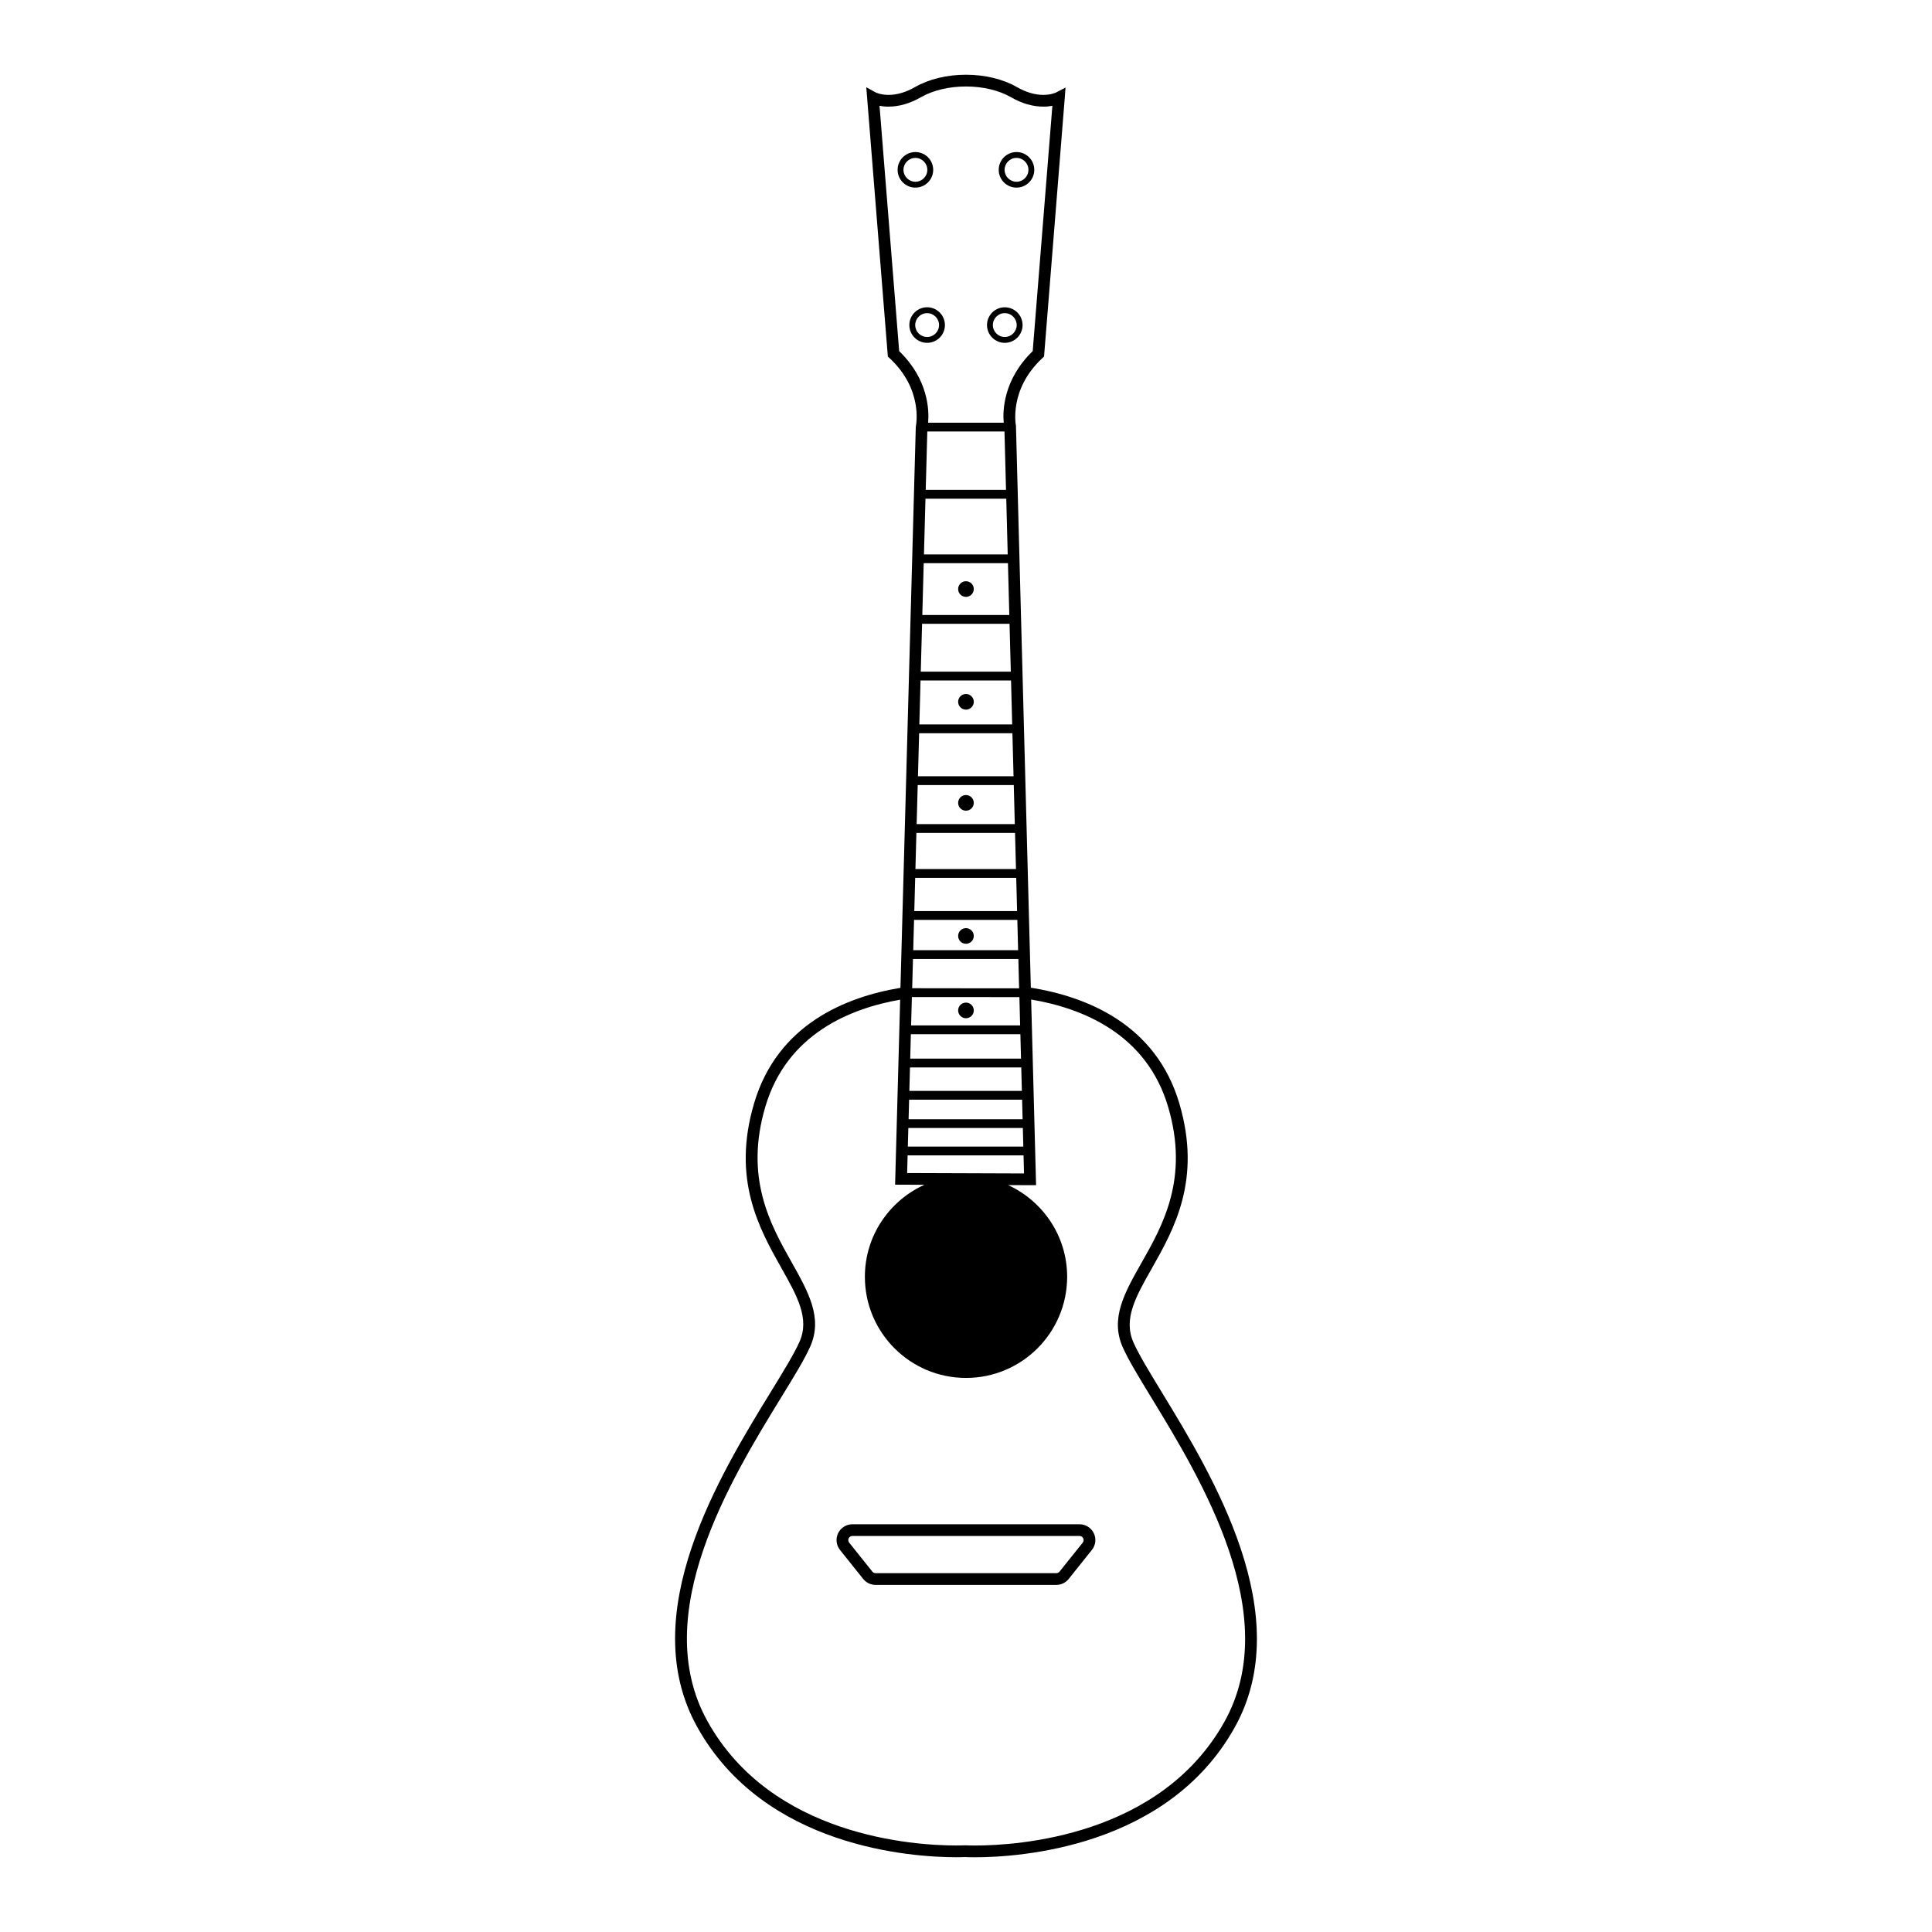 <svg xmlns="http://www.w3.org/2000/svg" xmlns:xlink="http://www.w3.org/1999/xlink" version="1.1" id="Layer_1" x="0px" y="0px" width="100px" height="100px" viewBox="0 0 100 100" enable-background="new 0 0 100 100" xml:space="preserve">
<g>
	<circle cx="49.998" cy="30.489" r="0.405"/>
	<circle cx="49.998" cy="36.326" r="0.405"/>
	<circle cx="49.998" cy="41.556" r="0.405"/>
	<circle cx="49.998" cy="48.445" r="0.405"/>
	<circle cx="49.998" cy="52.299" r="0.405"/>
	<path d="M55.877,78.895H44.118c-0.312,0-0.602,0.182-0.739,0.466c-0.135,0.285-0.097,0.615,0.099,0.864l1.203,1.504   c0.158,0.193,0.391,0.305,0.638,0.305h9.356c0.25,0,0.483-0.112,0.64-0.308l1.201-1.502c0.199-0.248,0.236-0.58,0.099-0.865   C56.479,79.076,56.189,78.895,55.877,78.895z M56.042,79.846l-1.201,1.501c-0.04,0.05-0.102,0.079-0.166,0.079h-9.356   c-0.064,0-0.125-0.029-0.166-0.079l-1.199-1.499c-0.051-0.065-0.062-0.153-0.027-0.226c0.036-0.073,0.111-0.12,0.192-0.12h11.759   c0.081,0,0.155,0.046,0.19,0.12C56.103,79.695,56.094,79.781,56.042,79.846z"/>
	<path d="M60.13,72.056c-0.64-1.051-1.192-1.957-1.465-2.578c-0.531-1.206,0.118-2.354,0.941-3.805   c1.16-2.049,2.604-4.598,1.438-8.554c-1.21-4.103-4.782-5.527-7.688-5.998l-0.77-29.079c-0.004-0.019-0.384-1.879,1.368-3.507   l0.086-0.08l1.071-13.378l0.041-0.545l-0.486,0.253c-0.002,0.001-0.249,0.127-0.663,0.127c-0.439,0-0.901-0.137-1.37-0.406   c-0.717-0.411-1.653-0.638-2.635-0.638c-0.983,0-1.918,0.227-2.635,0.638c-0.47,0.269-0.931,0.406-1.371,0.406   c-0.414,0-0.66-0.125-0.66-0.125l-0.493-0.27l1.116,13.938l0.087,0.08c1.74,1.617,1.382,3.432,1.359,3.563L46.607,51.13   c-2.852,0.476-6.359,1.903-7.569,5.956c-1.178,3.951,0.259,6.506,1.413,8.558c0.819,1.455,1.465,2.604,0.931,3.808   c-0.275,0.62-0.83,1.524-1.473,2.573c-2.643,4.307-7.064,11.516-3.827,17.352c3.477,6.267,11.149,6.753,13.418,6.753   c0.276,0,0.442-0.008,0.445-0.009c0.03,0.001,0.213,0.011,0.519,0.011c2.273,0,9.961-0.484,13.44-6.713   C67.159,83.592,62.759,76.37,60.13,72.056z M46.541,18.173L45.524,5.477c0.132,0.025,0.288,0.042,0.468,0.042   c0.548,0,1.11-0.164,1.673-0.486c0.626-0.359,1.454-0.557,2.333-0.557c0.878,0,1.706,0.198,2.332,0.557   c0.562,0.323,1.126,0.486,1.673,0.486c0.179,0,0.335-0.018,0.468-0.042l-1.018,12.696c-1.532,1.482-1.556,3.111-1.501,3.706H48.04   C48.096,21.235,48.052,19.633,46.541,18.173z M52.084,25.812l0.075,2.883h-4.335l0.078-2.883H52.084z M47.915,25.356l0.082-3.022   h3.995l0.079,3.022H47.915z M52.171,29.15l0.071,2.681h-4.503l0.072-2.681H52.171z M52.254,32.287l0.065,2.479h-4.66l0.067-2.479   H52.254z M52.331,35.221l0.06,2.275h-4.806l0.062-2.275H52.331z M52.402,37.951l0.059,2.228h-4.948l0.061-2.228H52.402z    M52.473,40.634l0.053,2.022h-5.08l0.055-2.022H52.473z M47.433,43.111h5.105l0.049,1.87h-5.205L47.433,43.111z M47.37,45.437H52.6   l0.045,1.721h-5.321L47.37,45.437z M47.311,47.612h5.346l0.041,1.569h-5.429L47.311,47.612z M47.256,49.637h5.454l0.039,1.517   h-2.516l-3.019-0.004L47.256,49.637z M47.199,51.608h2.782l2.783,0.003l0.038,1.464h-5.644L47.199,51.608z M47.146,53.53h5.669   l0.032,1.265h-5.734L47.146,53.53z M47.101,55.25h5.759l0.032,1.214h-5.824L47.101,55.25z M47.056,56.919h5.848l0.026,1.011h-5.901   L47.056,56.919z M47.016,58.385h5.926l0.025,0.962h-5.978L47.016,58.385z M46.978,59.802h6.001l0.024,0.935l-6.05-0.021   L46.978,59.802z M63.375,89.121c-3.319,5.941-10.722,6.403-12.911,6.403c-0.308,0-0.482-0.011-0.521-0.011   c-0.005,0-0.163,0.009-0.442,0.009c-2.185,0-9.571-0.465-12.887-6.44c-3.066-5.526,1.24-12.547,3.812-16.741   c0.682-1.11,1.22-1.986,1.511-2.643c0.658-1.483-0.09-2.812-0.956-4.353c-1.099-1.951-2.466-4.381-1.36-8.086   c1.109-3.717,4.346-5.059,6.971-5.516l-0.262,9.575l1.519,0.006c-1.815,0.821-3.083,2.64-3.083,4.762   c0,2.892,2.344,5.235,5.235,5.235c2.89,0,5.234-2.344,5.234-5.235c0-2.11-1.256-3.918-3.055-4.746l1.447,0.005l-0.255-9.61   c2.678,0.451,5.978,1.789,7.09,5.556c1.095,3.709-0.279,6.134-1.384,8.082c-0.871,1.537-1.622,2.864-0.97,4.349   c0.29,0.657,0.825,1.536,1.504,2.649C62.172,76.572,66.456,83.605,63.375,89.121z"/>
	<path d="M52.614,9.711c0.507,0,0.92-0.413,0.92-0.92c0-0.508-0.413-0.921-0.92-0.921c-0.508,0-0.921,0.413-0.921,0.921   C51.693,9.298,52.106,9.711,52.614,9.711z M52.614,8.173c0.34,0,0.617,0.277,0.617,0.617c0,0.34-0.277,0.617-0.617,0.617   c-0.341,0-0.617-0.277-0.617-0.617C51.997,8.45,52.273,8.173,52.614,8.173z"/>
	<path d="M52.007,17.746c0.508,0,0.921-0.413,0.921-0.92c0-0.508-0.413-0.921-0.921-0.921c-0.507,0-0.92,0.413-0.92,0.921   C51.087,17.333,51.5,17.746,52.007,17.746z M52.007,16.208c0.341,0,0.617,0.277,0.617,0.617c0,0.34-0.276,0.617-0.617,0.617   c-0.34,0-0.617-0.277-0.617-0.617C51.39,16.485,51.667,16.208,52.007,16.208z"/>
	<path d="M48.302,8.791c0-0.508-0.413-0.921-0.921-0.921S46.46,8.283,46.46,8.791c0,0.507,0.413,0.92,0.921,0.92   S48.302,9.298,48.302,8.791z M46.764,8.791c0-0.34,0.276-0.617,0.617-0.617c0.34,0,0.617,0.277,0.617,0.617   c0,0.34-0.277,0.617-0.617,0.617C47.04,9.407,46.764,9.13,46.764,8.791z"/>
	<path d="M48.909,16.825c0-0.508-0.413-0.921-0.921-0.921s-0.921,0.413-0.921,0.921c0,0.507,0.413,0.92,0.921,0.92   S48.909,17.333,48.909,16.825z M47.988,17.442c-0.341,0-0.617-0.277-0.617-0.617c0-0.34,0.276-0.617,0.617-0.617   c0.34,0,0.617,0.277,0.617,0.617C48.605,17.165,48.328,17.442,47.988,17.442z"/>
</g>
</svg>